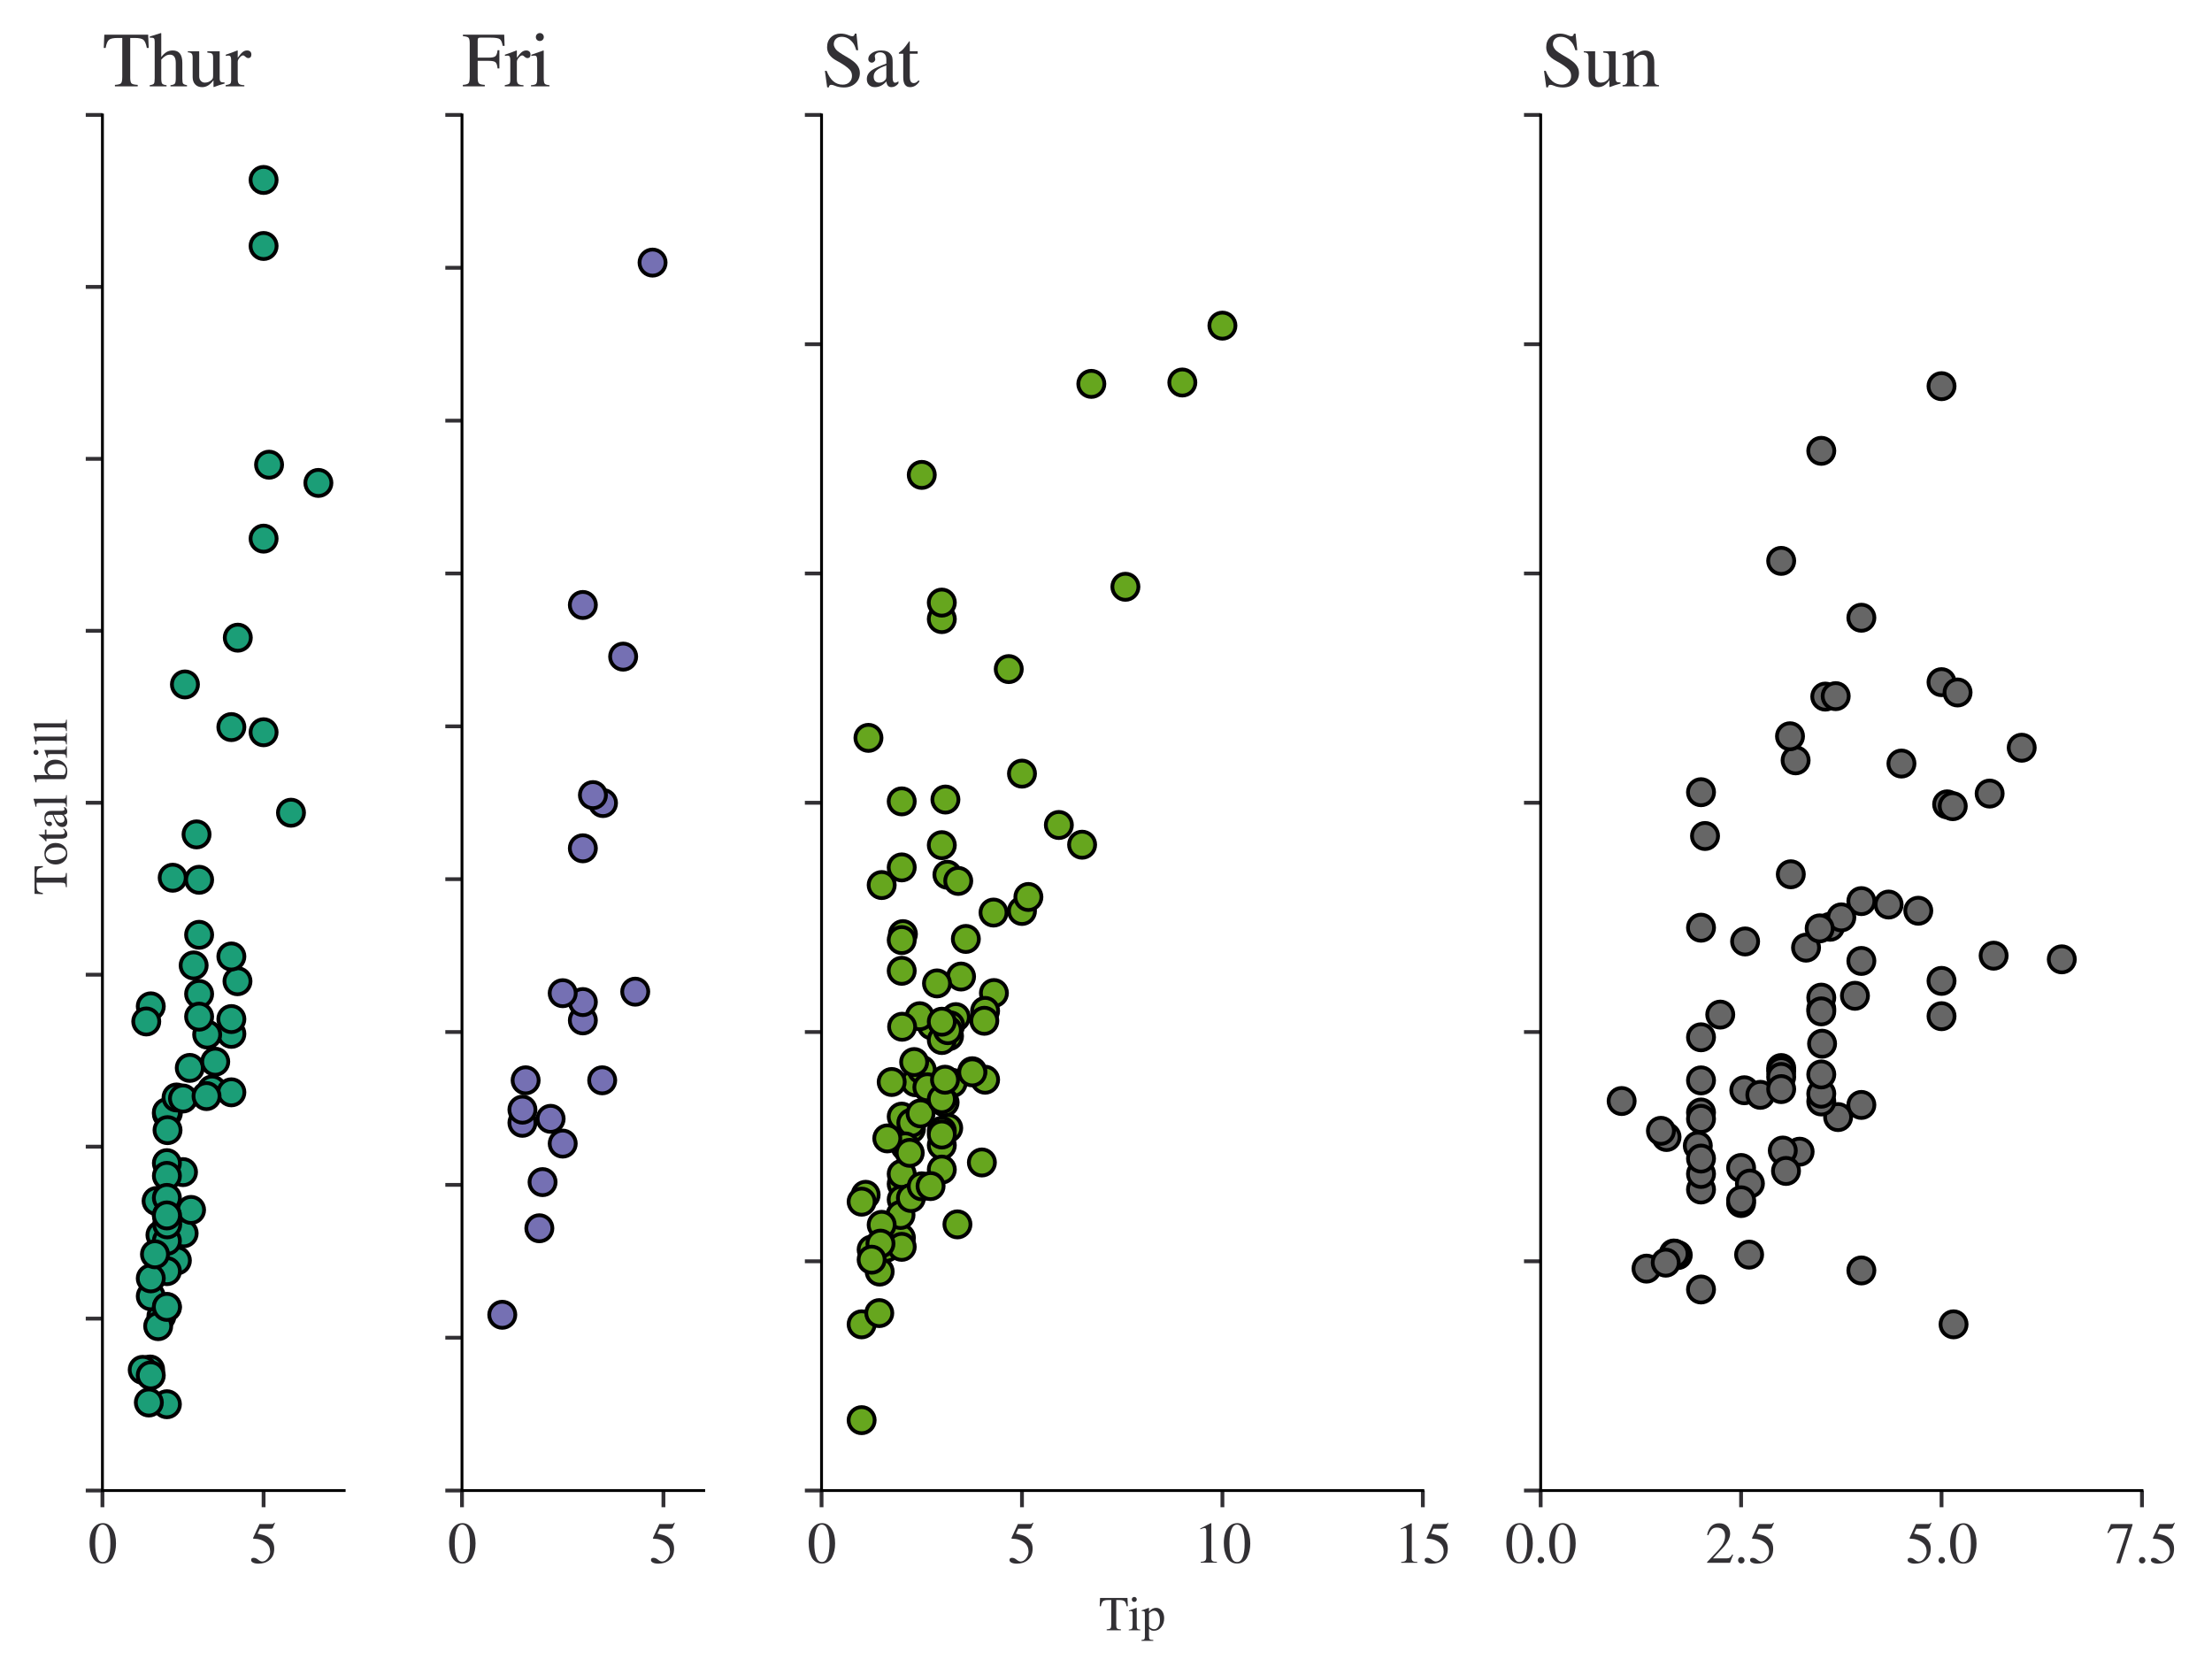 <?xml version="1.0" encoding="utf-8" standalone="no"?>
<!DOCTYPE svg PUBLIC "-//W3C//DTD SVG 1.1//EN"
  "http://www.w3.org/Graphics/SVG/1.1/DTD/svg11.dtd">
<svg xmlns:xlink="http://www.w3.org/1999/xlink" width="464.299pt" height="351.55pt" viewBox="0 0 464.299 351.55" xmlns="http://www.w3.org/2000/svg" version="1.1">
 <defs>
  <style type="text/css">*{stroke-linejoin: round; stroke-linecap: butt}</style>
 </defs>
 <g id="figure_1">
  <g id="patch_1">
   <path d="M 0 351.55 
L 464.299 351.55 
L 464.299 0 
L 0 0 
z
" style="fill: #ffffff"/>
  </g>
  <g id="axes_1">
   <g id="patch_2">
    <path d="M 21.5 312.853 
L 72.24 312.853 
L 72.24 24.128 
L 21.5 24.128 
z
" style="fill: #ffffff"/>
   </g>
   <g id="PathCollection_1">
    <defs>
     <path id="m3e41981c1b" d="M 0 2.739 
C 0.726 2.739 1.423 2.45 1.936 1.936 
C 2.45 1.423 2.739 0.726 2.739 0 
C 2.739 -0.726 2.45 -1.423 1.936 -1.936 
C 1.423 -2.45 0.726 -2.739 0 -2.739 
C -0.726 -2.739 -1.423 -2.45 -1.936 -1.936 
C -2.45 -1.423 -2.739 -0.726 -2.739 0 
C -2.739 0.726 -2.45 1.423 -1.936 1.936 
C -1.423 2.45 -0.726 2.739 0 2.739 
z
" style="stroke: #000000; stroke-width: 0.8"/>
    </defs>
    <g clip-path="url(#p530a2aea96)">
     <use xlink:href="#m3e41981c1b" x="48.562" y="152.61" style="fill: #1b9e77; stroke: #000000; stroke-width: 0.8"/>
     <use xlink:href="#m3e41981c1b" x="41.796" y="184.659" style="fill: #1b9e77; stroke: #000000; stroke-width: 0.8"/>
     <use xlink:href="#m3e41981c1b" x="39.834" y="224.142" style="fill: #1b9e77; stroke: #000000; stroke-width: 0.8"/>
     <use xlink:href="#m3e41981c1b" x="41.796" y="208.623" style="fill: #1b9e77; stroke: #000000; stroke-width: 0.8"/>
     <use xlink:href="#m3e41981c1b" x="44.502" y="228.689" style="fill: #1b9e77; stroke: #000000; stroke-width: 0.8"/>
     <use xlink:href="#m3e41981c1b" x="33.881" y="276.257" style="fill: #1b9e77; stroke: #000000; stroke-width: 0.8"/>
     <use xlink:href="#m3e41981c1b" x="55.327" y="113.055" style="fill: #1b9e77; stroke: #000000; stroke-width: 0.8"/>
     <use xlink:href="#m3e41981c1b" x="35.234" y="233.597" style="fill: #1b9e77; stroke: #000000; stroke-width: 0.8"/>
     <use xlink:href="#m3e41981c1b" x="56.477" y="97.536" style="fill: #1b9e77; stroke: #000000; stroke-width: 0.8"/>
     <use xlink:href="#m3e41981c1b" x="35.031" y="254.891" style="fill: #1b9e77; stroke: #000000; stroke-width: 0.8"/>
     <use xlink:href="#m3e41981c1b" x="48.562" y="216.996" style="fill: #1b9e77; stroke: #000000; stroke-width: 0.8"/>
     <use xlink:href="#m3e41981c1b" x="61.078" y="170.583" style="fill: #1b9e77; stroke: #000000; stroke-width: 0.8"/>
     <use xlink:href="#m3e41981c1b" x="41.796" y="196.208" style="fill: #1b9e77; stroke: #000000; stroke-width: 0.8"/>
     <use xlink:href="#m3e41981c1b" x="31.648" y="272.07" style="fill: #1b9e77; stroke: #000000; stroke-width: 0.8"/>
     <use xlink:href="#m3e41981c1b" x="33.678" y="259.222" style="fill: #1b9e77; stroke: #000000; stroke-width: 0.8"/>
     <use xlink:href="#m3e41981c1b" x="41.255" y="175.131" style="fill: #1b9e77; stroke: #000000; stroke-width: 0.8"/>
     <use xlink:href="#m3e41981c1b" x="37.128" y="264.563" style="fill: #1b9e77; stroke: #000000; stroke-width: 0.8"/>
     <use xlink:href="#m3e41981c1b" x="32.866" y="252.076" style="fill: #1b9e77; stroke: #000000; stroke-width: 0.8"/>
     <use xlink:href="#m3e41981c1b" x="38.413" y="246.013" style="fill: #1b9e77; stroke: #000000; stroke-width: 0.8"/>
     <use xlink:href="#m3e41981c1b" x="35.031" y="233.814" style="fill: #1b9e77; stroke: #000000; stroke-width: 0.8"/>
     <use xlink:href="#m3e41981c1b" x="38.549" y="258.861" style="fill: #1b9e77; stroke: #000000; stroke-width: 0.8"/>
     <use xlink:href="#m3e41981c1b" x="49.915" y="133.843" style="fill: #1b9e77; stroke: #000000; stroke-width: 0.8"/>
     <use xlink:href="#m3e41981c1b" x="31.513" y="287.445" style="fill: #1b9e77; stroke: #000000; stroke-width: 0.8"/>
     <use xlink:href="#m3e41981c1b" x="35.031" y="244.136" style="fill: #1b9e77; stroke: #000000; stroke-width: 0.8"/>
     <use xlink:href="#m3e41981c1b" x="35.031" y="266.801" style="fill: #1b9e77; stroke: #000000; stroke-width: 0.8"/>
     <use xlink:href="#m3e41981c1b" x="36.249" y="184.226" style="fill: #1b9e77; stroke: #000000; stroke-width: 0.8"/>
     <use xlink:href="#m3e41981c1b" x="31.648" y="211.221" style="fill: #1b9e77; stroke: #000000; stroke-width: 0.8"/>
     <use xlink:href="#m3e41981c1b" x="40.646" y="202.632" style="fill: #1b9e77; stroke: #000000; stroke-width: 0.8"/>
     <use xlink:href="#m3e41981c1b" x="31.648" y="268.317" style="fill: #1b9e77; stroke: #000000; stroke-width: 0.8"/>
     <use xlink:href="#m3e41981c1b" x="35.031" y="260.449" style="fill: #1b9e77; stroke: #000000; stroke-width: 0.8"/>
     <use xlink:href="#m3e41981c1b" x="43.488" y="217.14" style="fill: #1b9e77; stroke: #000000; stroke-width: 0.8"/>
     <use xlink:href="#m3e41981c1b" x="29.957" y="287.517" style="fill: #1b9e77; stroke: #000000; stroke-width: 0.8"/>
     <use xlink:href="#m3e41981c1b" x="35.031" y="274.38" style="fill: #1b9e77; stroke: #000000; stroke-width: 0.8"/>
     <use xlink:href="#m3e41981c1b" x="35.031" y="246.807" style="fill: #1b9e77; stroke: #000000; stroke-width: 0.8"/>
     <use xlink:href="#m3e41981c1b" x="35.031" y="233.453" style="fill: #1b9e77; stroke: #000000; stroke-width: 0.8"/>
     <use xlink:href="#m3e41981c1b" x="40.105" y="253.953" style="fill: #1b9e77; stroke: #000000; stroke-width: 0.8"/>
     <use xlink:href="#m3e41981c1b" x="45.179" y="222.842" style="fill: #1b9e77; stroke: #000000; stroke-width: 0.8"/>
     <use xlink:href="#m3e41981c1b" x="66.828" y="101.361" style="fill: #1b9e77; stroke: #000000; stroke-width: 0.8"/>
     <use xlink:href="#m3e41981c1b" x="55.327" y="51.629" style="fill: #1b9e77; stroke: #000000; stroke-width: 0.8"/>
     <use xlink:href="#m3e41981c1b" x="55.327" y="153.693" style="fill: #1b9e77; stroke: #000000; stroke-width: 0.8"/>
     <use xlink:href="#m3e41981c1b" x="37.06" y="230.349" style="fill: #1b9e77; stroke: #000000; stroke-width: 0.8"/>
     <use xlink:href="#m3e41981c1b" x="31.648" y="288.672" style="fill: #1b9e77; stroke: #000000; stroke-width: 0.8"/>
     <use xlink:href="#m3e41981c1b" x="30.701" y="214.397" style="fill: #1b9e77; stroke: #000000; stroke-width: 0.8"/>
     <use xlink:href="#m3e41981c1b" x="32.528" y="263.264" style="fill: #1b9e77; stroke: #000000; stroke-width: 0.8"/>
     <use xlink:href="#m3e41981c1b" x="33.204" y="278.35" style="fill: #1b9e77; stroke: #000000; stroke-width: 0.8"/>
     <use xlink:href="#m3e41981c1b" x="35.031" y="294.735" style="fill: #1b9e77; stroke: #000000; stroke-width: 0.8"/>
     <use xlink:href="#m3e41981c1b" x="49.847" y="205.952" style="fill: #1b9e77; stroke: #000000; stroke-width: 0.8"/>
     <use xlink:href="#m3e41981c1b" x="38.819" y="143.66" style="fill: #1b9e77; stroke: #000000; stroke-width: 0.8"/>
     <use xlink:href="#m3e41981c1b" x="35.166" y="237.207" style="fill: #1b9e77; stroke: #000000; stroke-width: 0.8"/>
     <use xlink:href="#m3e41981c1b" x="48.562" y="229.267" style="fill: #1b9e77; stroke: #000000; stroke-width: 0.8"/>
     <use xlink:href="#m3e41981c1b" x="31.242" y="294.374" style="fill: #1b9e77; stroke: #000000; stroke-width: 0.8"/>
     <use xlink:href="#m3e41981c1b" x="35.031" y="274.308" style="fill: #1b9e77; stroke: #000000; stroke-width: 0.8"/>
     <use xlink:href="#m3e41981c1b" x="55.327" y="37.77" style="fill: #1b9e77; stroke: #000000; stroke-width: 0.8"/>
     <use xlink:href="#m3e41981c1b" x="35.031" y="255.107" style="fill: #1b9e77; stroke: #000000; stroke-width: 0.8"/>
     <use xlink:href="#m3e41981c1b" x="35.031" y="251.426" style="fill: #1b9e77; stroke: #000000; stroke-width: 0.8"/>
     <use xlink:href="#m3e41981c1b" x="48.562" y="213.892" style="fill: #1b9e77; stroke: #000000; stroke-width: 0.8"/>
     <use xlink:href="#m3e41981c1b" x="35.098" y="256.984" style="fill: #1b9e77; stroke: #000000; stroke-width: 0.8"/>
     <use xlink:href="#m3e41981c1b" x="35.031" y="255.107" style="fill: #1b9e77; stroke: #000000; stroke-width: 0.8"/>
     <use xlink:href="#m3e41981c1b" x="38.413" y="230.566" style="fill: #1b9e77; stroke: #000000; stroke-width: 0.8"/>
     <use xlink:href="#m3e41981c1b" x="48.562" y="200.755" style="fill: #1b9e77; stroke: #000000; stroke-width: 0.8"/>
     <use xlink:href="#m3e41981c1b" x="43.352" y="230.061" style="fill: #1b9e77; stroke: #000000; stroke-width: 0.8"/>
     <use xlink:href="#m3e41981c1b" x="41.796" y="213.387" style="fill: #1b9e77; stroke: #000000; stroke-width: 0.8"/>
    </g>
   </g>
   <g id="matplotlib.axis_1">
    <g id="xtick_1">
     <g id="line2d_1">
      <defs>
       <path id="m56e3fb82ff" d="M 0 0 
L 0 3.5 
" style="stroke: #323034; stroke-width: 0.8"/>
      </defs>
      <g>
       <use xlink:href="#m56e3fb82ff" x="21.5" y="312.853" style="fill: #323034; stroke: #323034; stroke-width: 0.8"/>
      </g>
     </g>
     <g id="text_1">
      <!-- $\mathdefault{0}$ -->
      <g style="fill: #323034" transform="translate(18.5 328.048)scale(0.12 -0.12)">
       <defs>
        <path id="STIXGeneral-Regular-30" d="M 3046 2112 
Q 3046 1683 2963 1302 
Q 2880 922 2717 602 
Q 2554 282 2266 96 
Q 1978 -90 1600 -90 
Q 1210 -90 915 108 
Q 621 307 461 640 
Q 301 973 227 1350 
Q 154 1728 154 2150 
Q 154 2746 301 3222 
Q 448 3699 790 4012 
Q 1133 4326 1626 4326 
Q 2253 4326 2649 3712 
Q 3046 3098 3046 2112 
z
M 2432 2080 
Q 2432 3091 2217 3625 
Q 2003 4160 1587 4160 
Q 1190 4160 979 3622 
Q 768 3085 768 2106 
Q 768 1120 979 598 
Q 1190 77 1600 77 
Q 2003 77 2217 598 
Q 2432 1120 2432 2080 
z
" transform="scale(0.016)"/>
       </defs>
       <use xlink:href="#STIXGeneral-Regular-30" transform="translate(0 0.406)"/>
      </g>
     </g>
    </g>
    <g id="xtick_2">
     <g id="line2d_2">
      <g>
       <use xlink:href="#m56e3fb82ff" x="55.327" y="312.853" style="fill: #323034; stroke: #323034; stroke-width: 0.8"/>
      </g>
     </g>
     <g id="text_2">
      <!-- $\mathdefault{5}$ -->
      <g style="fill: #323034" transform="translate(52.327 328.048)scale(0.12 -0.12)">
       <defs>
        <path id="STIXGeneral-Regular-35" d="M 2803 4358 
L 2573 3814 
Q 2534 3731 2400 3731 
L 1158 3731 
L 902 3187 
Q 1606 3053 1920 2896 
Q 2234 2739 2502 2368 
Q 2726 2061 2726 1555 
Q 2726 1094 2576 780 
Q 2426 467 2099 224 
Q 1664 -90 1011 -90 
Q 646 -90 422 19 
Q 198 128 198 307 
Q 198 550 486 550 
Q 717 550 960 352 
Q 1210 147 1414 147 
Q 1747 147 2012 480 
Q 2278 813 2278 1229 
Q 2278 1843 1850 2189 
Q 1293 2637 486 2637 
Q 410 2637 410 2688 
L 416 2720 
L 1114 4237 
L 2438 4237 
Q 2547 4237 2608 4269 
Q 2669 4301 2746 4403 
L 2803 4358 
z
" transform="scale(0.016)"/>
       </defs>
       <use xlink:href="#STIXGeneral-Regular-35" transform="translate(0 0.203)"/>
      </g>
     </g>
    </g>
   </g>
   <g id="matplotlib.axis_2">
    <g id="ytick_1">
     <g id="line2d_3">
      <defs>
       <path id="mc9146cc40f" d="M 0 0 
L -3.5 0 
" style="stroke: #323034; stroke-width: 0.8"/>
      </defs>
      <g>
       <use xlink:href="#mc9146cc40f" x="21.5" y="312.853" style="fill: #323034; stroke: #323034; stroke-width: 0.8"/>
      </g>
     </g>
    </g>
    <g id="ytick_2">
     <g id="line2d_4">
      <g>
       <use xlink:href="#mc9146cc40f" x="21.5" y="276.762" style="fill: #323034; stroke: #323034; stroke-width: 0.8"/>
      </g>
     </g>
    </g>
    <g id="ytick_3">
     <g id="line2d_5">
      <g>
       <use xlink:href="#mc9146cc40f" x="21.5" y="240.671" style="fill: #323034; stroke: #323034; stroke-width: 0.8"/>
      </g>
     </g>
    </g>
    <g id="ytick_4">
     <g id="line2d_6">
      <g>
       <use xlink:href="#mc9146cc40f" x="21.5" y="204.581" style="fill: #323034; stroke: #323034; stroke-width: 0.8"/>
      </g>
     </g>
    </g>
    <g id="ytick_5">
     <g id="line2d_7">
      <g>
       <use xlink:href="#mc9146cc40f" x="21.5" y="168.49" style="fill: #323034; stroke: #323034; stroke-width: 0.8"/>
      </g>
     </g>
    </g>
    <g id="ytick_6">
     <g id="line2d_8">
      <g>
       <use xlink:href="#mc9146cc40f" x="21.5" y="132.399" style="fill: #323034; stroke: #323034; stroke-width: 0.8"/>
      </g>
     </g>
    </g>
    <g id="ytick_7">
     <g id="line2d_9">
      <g>
       <use xlink:href="#mc9146cc40f" x="21.5" y="96.309" style="fill: #323034; stroke: #323034; stroke-width: 0.8"/>
      </g>
     </g>
    </g>
    <g id="ytick_8">
     <g id="line2d_10">
      <g>
       <use xlink:href="#mc9146cc40f" x="21.5" y="60.218" style="fill: #323034; stroke: #323034; stroke-width: 0.8"/>
      </g>
     </g>
    </g>
    <g id="ytick_9">
     <g id="line2d_11">
      <g>
       <use xlink:href="#mc9146cc40f" x="21.5" y="24.128" style="fill: #323034; stroke: #323034; stroke-width: 0.8"/>
      </g>
     </g>
    </g>
   </g>
   <g id="patch_3">
    <path d="M 21.5 312.853 
L 21.5 24.128 
" style="fill: none; stroke: #000000; stroke-width: 0.6; stroke-linejoin: miter; stroke-linecap: square"/>
   </g>
   <g id="patch_4">
    <path d="M 21.5 312.853 
L 72.24 312.853 
" style="fill: none; stroke: #000000; stroke-width: 0.6; stroke-linejoin: miter; stroke-linecap: square"/>
   </g>
   <g id="text_3">
    <!-- Thur -->
    <g style="fill: #323034" transform="translate(21.5 18.128)scale(0.16 -0.16)">
     <defs>
      <path id="STIXGeneral-Regular-54" d="M 3795 3149 
L 3642 3149 
Q 3539 3674 3353 3821 
Q 3168 3968 2656 3968 
L 2278 3968 
L 2278 710 
Q 2278 346 2387 243 
Q 2496 141 2893 122 
L 2893 0 
L 1024 0 
L 1024 122 
Q 1427 147 1526 256 
Q 1626 365 1626 787 
L 1626 3968 
L 1242 3968 
Q 723 3968 540 3817 
Q 358 3667 262 3149 
L 109 3149 
L 154 4237 
L 3750 4237 
L 3795 3149 
z
" transform="scale(0.016)"/>
      <path id="STIXGeneral-Regular-68" d="M 3117 0 
L 1760 0 
L 1760 96 
Q 2042 128 2118 224 
Q 2195 320 2195 653 
L 2195 1920 
Q 2195 2598 1722 2598 
Q 1530 2598 1370 2508 
Q 1210 2419 1005 2195 
L 1005 653 
Q 1005 320 1081 224 
Q 1158 128 1440 96 
L 1440 0 
L 58 0 
L 58 96 
Q 333 134 400 224 
Q 467 314 467 653 
L 467 3667 
Q 467 3872 406 3933 
Q 346 3994 141 3994 
Q 83 3994 64 3987 
L 64 4090 
L 237 4141 
Q 730 4288 973 4371 
L 1005 4352 
L 1005 2406 
Q 1229 2694 1446 2819 
Q 1664 2944 1946 2944 
Q 2733 2944 2733 1926 
L 2733 653 
Q 2733 320 2793 233 
Q 2854 147 3117 96 
L 3117 0 
z
" transform="scale(0.016)"/>
      <path id="STIXGeneral-Regular-75" d="M 3072 320 
L 3072 230 
Q 2573 96 2195 -58 
L 2163 -38 
L 2163 486 
L 2150 486 
Q 1747 -64 1235 -64 
Q 870 -64 662 160 
Q 454 384 454 755 
L 454 2362 
Q 454 2598 371 2688 
Q 288 2778 58 2790 
L 58 2880 
L 992 2880 
L 992 813 
Q 992 595 1123 451 
Q 1254 307 1446 307 
Q 1760 307 1984 506 
Q 2067 582 2099 649 
Q 2131 717 2131 877 
L 2131 2355 
Q 2131 2605 2041 2678 
Q 1952 2752 1658 2771 
L 1658 2880 
L 2669 2880 
L 2669 685 
Q 2669 461 2742 390 
Q 2816 320 3034 320 
L 3072 320 
z
" transform="scale(0.016)"/>
      <path id="STIXGeneral-Regular-72" d="M 1024 2931 
L 1024 2342 
Q 1267 2688 1430 2816 
Q 1594 2944 1792 2944 
Q 1958 2944 2051 2854 
Q 2144 2765 2144 2605 
Q 2144 2470 2077 2393 
Q 2010 2317 1894 2317 
Q 1773 2317 1638 2445 
Q 1536 2541 1472 2541 
Q 1338 2541 1181 2355 
Q 1024 2170 1024 2016 
L 1024 576 
Q 1024 301 1133 205 
Q 1242 109 1568 96 
L 1568 0 
L 32 0 
L 32 96 
Q 339 154 412 224 
Q 486 294 486 538 
L 486 2138 
Q 486 2349 438 2435 
Q 390 2522 269 2522 
Q 166 2522 45 2496 
L 45 2598 
Q 448 2726 992 2944 
L 1024 2931 
z
" transform="scale(0.016)"/>
     </defs>
     <use xlink:href="#STIXGeneral-Regular-54"/>
     <use xlink:href="#STIXGeneral-Regular-68" x="61.1"/>
     <use xlink:href="#STIXGeneral-Regular-75" x="111.1"/>
     <use xlink:href="#STIXGeneral-Regular-72" x="161.1"/>
    </g>
   </g>
  </g>
  <g id="axes_2">
   <g id="patch_5">
    <path d="M 96.972 312.853 
L 147.712 312.853 
L 147.712 24.128 
L 96.972 24.128 
z
" style="fill: #ffffff"/>
   </g>
   <g id="PathCollection_2">
    <defs>
     <path id="m13281a669c" d="M 0 2.739 
C 0.726 2.739 1.423 2.45 1.936 1.936 
C 2.45 1.423 2.739 0.726 2.739 0 
C 2.739 -0.726 2.45 -1.423 1.936 -1.936 
C 1.423 -2.45 0.726 -2.739 0 -2.739 
C -0.726 -2.739 -1.423 -2.45 -1.936 -1.936 
C -2.45 -1.423 -2.739 -0.726 -2.739 0 
C -2.739 0.726 -2.45 1.423 -1.936 1.936 
C -1.423 2.45 -0.726 2.739 0 2.739 
z
" style="stroke: #000000; stroke-width: 0.8"/>
    </defs>
    <g clip-path="url(#pfcc5737005)">
     <use xlink:href="#m13281a669c" x="122.342" y="126.978" style="fill: #7570b3; stroke: #000000; stroke-width: 0.8"/>
     <use xlink:href="#m13281a669c" x="126.57" y="168.554" style="fill: #7570b3; stroke: #000000; stroke-width: 0.8"/>
     <use xlink:href="#m13281a669c" x="105.428" y="275.96" style="fill: #7570b3; stroke: #000000; stroke-width: 0.8"/>
     <use xlink:href="#m13281a669c" x="133.336" y="208.142" style="fill: #7570b3; stroke: #000000; stroke-width: 0.8"/>
     <use xlink:href="#m13281a669c" x="124.456" y="166.886" style="fill: #7570b3; stroke: #000000; stroke-width: 0.8"/>
     <use xlink:href="#m13281a669c" x="136.972" y="55.117" style="fill: #7570b3; stroke: #000000; stroke-width: 0.8"/>
     <use xlink:href="#m13281a669c" x="130.799" y="137.821" style="fill: #7570b3; stroke: #000000; stroke-width: 0.8"/>
     <use xlink:href="#m13281a669c" x="109.657" y="235.667" style="fill: #7570b3; stroke: #000000; stroke-width: 0.8"/>
     <use xlink:href="#m13281a669c" x="122.342" y="178.05" style="fill: #7570b3; stroke: #000000; stroke-width: 0.8"/>
     <use xlink:href="#m13281a669c" x="109.657" y="232.908" style="fill: #7570b3; stroke: #000000; stroke-width: 0.8"/>
     <use xlink:href="#m13281a669c" x="118.114" y="240.03" style="fill: #7570b3; stroke: #000000; stroke-width: 0.8"/>
     <use xlink:href="#m13281a669c" x="122.342" y="214.173" style="fill: #7570b3; stroke: #000000; stroke-width: 0.8"/>
     <use xlink:href="#m13281a669c" x="115.576" y="234.833" style="fill: #7570b3; stroke: #000000; stroke-width: 0.8"/>
     <use xlink:href="#m13281a669c" x="126.401" y="226.748" style="fill: #7570b3; stroke: #000000; stroke-width: 0.8"/>
     <use xlink:href="#m13281a669c" x="113.209" y="257.802" style="fill: #7570b3; stroke: #000000; stroke-width: 0.8"/>
     <use xlink:href="#m13281a669c" x="122.342" y="210.323" style="fill: #7570b3; stroke: #000000; stroke-width: 0.8"/>
     <use xlink:href="#m13281a669c" x="110.333" y="226.748" style="fill: #7570b3; stroke: #000000; stroke-width: 0.8"/>
     <use xlink:href="#m13281a669c" x="118.114" y="208.462" style="fill: #7570b3; stroke: #000000; stroke-width: 0.8"/>
     <use xlink:href="#m13281a669c" x="113.885" y="248.114" style="fill: #7570b3; stroke: #000000; stroke-width: 0.8"/>
    </g>
   </g>
   <g id="matplotlib.axis_3">
    <g id="xtick_3">
     <g id="line2d_12">
      <g>
       <use xlink:href="#m56e3fb82ff" x="96.972" y="312.853" style="fill: #323034; stroke: #323034; stroke-width: 0.8"/>
      </g>
     </g>
     <g id="text_4">
      <!-- $\mathdefault{0}$ -->
      <g style="fill: #323034" transform="translate(93.972 328.048)scale(0.12 -0.12)">
       <use xlink:href="#STIXGeneral-Regular-30" transform="translate(0 0.406)"/>
      </g>
     </g>
    </g>
    <g id="xtick_4">
     <g id="line2d_13">
      <g>
       <use xlink:href="#m56e3fb82ff" x="139.255" y="312.853" style="fill: #323034; stroke: #323034; stroke-width: 0.8"/>
      </g>
     </g>
     <g id="text_5">
      <!-- $\mathdefault{5}$ -->
      <g style="fill: #323034" transform="translate(136.255 328.048)scale(0.12 -0.12)">
       <use xlink:href="#STIXGeneral-Regular-35" transform="translate(0 0.203)"/>
      </g>
     </g>
    </g>
   </g>
   <g id="matplotlib.axis_4">
    <g id="ytick_10">
     <g id="line2d_14">
      <g>
       <use xlink:href="#mc9146cc40f" x="96.972" y="312.853" style="fill: #323034; stroke: #323034; stroke-width: 0.8"/>
      </g>
     </g>
    </g>
    <g id="ytick_11">
     <g id="line2d_15">
      <g>
       <use xlink:href="#mc9146cc40f" x="96.972" y="280.772" style="fill: #323034; stroke: #323034; stroke-width: 0.8"/>
      </g>
     </g>
    </g>
    <g id="ytick_12">
     <g id="line2d_16">
      <g>
       <use xlink:href="#mc9146cc40f" x="96.972" y="248.691" style="fill: #323034; stroke: #323034; stroke-width: 0.8"/>
      </g>
     </g>
    </g>
    <g id="ytick_13">
     <g id="line2d_17">
      <g>
       <use xlink:href="#mc9146cc40f" x="96.972" y="216.611" style="fill: #323034; stroke: #323034; stroke-width: 0.8"/>
      </g>
     </g>
    </g>
    <g id="ytick_14">
     <g id="line2d_18">
      <g>
       <use xlink:href="#mc9146cc40f" x="96.972" y="184.53" style="fill: #323034; stroke: #323034; stroke-width: 0.8"/>
      </g>
     </g>
    </g>
    <g id="ytick_15">
     <g id="line2d_19">
      <g>
       <use xlink:href="#mc9146cc40f" x="96.972" y="152.45" style="fill: #323034; stroke: #323034; stroke-width: 0.8"/>
      </g>
     </g>
    </g>
    <g id="ytick_16">
     <g id="line2d_20">
      <g>
       <use xlink:href="#mc9146cc40f" x="96.972" y="120.369" style="fill: #323034; stroke: #323034; stroke-width: 0.8"/>
      </g>
     </g>
    </g>
    <g id="ytick_17">
     <g id="line2d_21">
      <g>
       <use xlink:href="#mc9146cc40f" x="96.972" y="88.289" style="fill: #323034; stroke: #323034; stroke-width: 0.8"/>
      </g>
     </g>
    </g>
    <g id="ytick_18">
     <g id="line2d_22">
      <g>
       <use xlink:href="#mc9146cc40f" x="96.972" y="56.208" style="fill: #323034; stroke: #323034; stroke-width: 0.8"/>
      </g>
     </g>
    </g>
    <g id="ytick_19">
     <g id="line2d_23">
      <g>
       <use xlink:href="#mc9146cc40f" x="96.972" y="24.128" style="fill: #323034; stroke: #323034; stroke-width: 0.8"/>
      </g>
     </g>
    </g>
   </g>
   <g id="patch_6">
    <path d="M 96.972 312.853 
L 96.972 24.128 
" style="fill: none; stroke: #000000; stroke-width: 0.6; stroke-linejoin: miter; stroke-linecap: square"/>
   </g>
   <g id="patch_7">
    <path d="M 96.972 312.853 
L 147.712 312.853 
" style="fill: none; stroke: #000000; stroke-width: 0.6; stroke-linejoin: miter; stroke-linecap: square"/>
   </g>
   <g id="text_6">
    <!-- Fri -->
    <g style="fill: #323034" transform="translate(96.972 18.128)scale(0.16 -0.16)">
     <defs>
      <path id="STIXGeneral-Regular-46" d="M 3494 3322 
L 3334 3322 
Q 3264 3757 3094 3875 
Q 2925 3994 2349 3994 
L 1504 3994 
Q 1370 3994 1328 3946 
Q 1286 3898 1286 3744 
L 1286 2355 
L 2195 2355 
Q 2598 2355 2736 2470 
Q 2874 2586 2918 2963 
L 3066 2963 
L 3066 1472 
L 2918 1472 
Q 2880 1862 2745 1977 
Q 2611 2093 2195 2093 
L 1286 2093 
L 1286 717 
Q 1286 352 1392 246 
Q 1498 141 1869 122 
L 1869 0 
L 70 0 
L 70 122 
Q 435 147 534 259 
Q 634 371 634 787 
L 634 3526 
Q 634 3878 538 3984 
Q 442 4090 77 4115 
L 77 4237 
L 3462 4237 
L 3494 3322 
z
" transform="scale(0.016)"/>
      <path id="STIXGeneral-Regular-69" d="M 1152 4045 
Q 1152 3904 1056 3811 
Q 960 3718 819 3718 
Q 685 3718 592 3811 
Q 499 3904 499 4045 
Q 499 4179 595 4275 
Q 691 4371 826 4371 
Q 966 4371 1059 4275 
Q 1152 4179 1152 4045 
z
M 1619 0 
L 102 0 
L 102 96 
Q 435 115 521 211 
Q 608 307 608 666 
L 608 2118 
Q 608 2342 563 2432 
Q 518 2522 397 2522 
Q 243 2522 128 2490 
L 128 2592 
L 1120 2944 
L 1146 2918 
L 1146 672 
Q 1146 314 1226 218 
Q 1306 122 1619 96 
L 1619 0 
z
" transform="scale(0.016)"/>
     </defs>
     <use xlink:href="#STIXGeneral-Regular-46"/>
     <use xlink:href="#STIXGeneral-Regular-72" x="55.6"/>
     <use xlink:href="#STIXGeneral-Regular-69" x="88.9"/>
    </g>
   </g>
  </g>
  <g id="axes_3">
   <g id="patch_8">
    <path d="M 172.443 312.853 
L 298.655 312.853 
L 298.655 24.128 
L 172.443 24.128 
z
" style="fill: #ffffff"/>
   </g>
   <g id="PathCollection_3">
    <defs>
     <path id="m549c32a1c7" d="M 0 2.739 
C 0.726 2.739 1.423 2.45 1.936 1.936 
C 2.45 1.423 2.739 0.726 2.739 0 
C 2.739 -0.726 2.45 -1.423 1.936 -1.936 
C 1.423 -2.45 0.726 -2.739 0 -2.739 
C -0.726 -2.739 -1.423 -2.45 -1.936 -1.936 
C -2.45 -1.423 -2.739 -0.726 -2.739 0 
C -2.739 0.726 -2.45 1.423 -1.936 1.936 
C -1.423 2.45 -0.726 2.739 0 2.739 
z
" style="stroke: #000000; stroke-width: 0.8"/>
    </defs>
    <g clip-path="url(#p008ac85038)">
     <use xlink:href="#m549c32a1c7" x="200.631" y="213.483" style="fill: #66a61e; stroke: #000000; stroke-width: 0.8"/>
     <use xlink:href="#m549c32a1c7" x="206.773" y="226.62" style="fill: #66a61e; stroke: #000000; stroke-width: 0.8"/>
     <use xlink:href="#m549c32a1c7" x="195.582" y="215.215" style="fill: #66a61e; stroke: #000000; stroke-width: 0.8"/>
     <use xlink:href="#m549c32a1c7" x="191.207" y="236.966" style="fill: #66a61e; stroke: #000000; stroke-width: 0.8"/>
     <use xlink:href="#m549c32a1c7" x="236.223" y="123.16" style="fill: #66a61e; stroke: #000000; stroke-width: 0.8"/>
     <use xlink:href="#m549c32a1c7" x="199.2" y="217.477" style="fill: #66a61e; stroke: #000000; stroke-width: 0.8"/>
     <use xlink:href="#m549c32a1c7" x="192.132" y="227.149" style="fill: #66a61e; stroke: #000000; stroke-width: 0.8"/>
     <use xlink:href="#m549c32a1c7" x="189.272" y="248.515" style="fill: #66a61e; stroke: #000000; stroke-width: 0.8"/>
     <use xlink:href="#m549c32a1c7" x="189.272" y="251.787" style="fill: #66a61e; stroke: #000000; stroke-width: 0.8"/>
     <use xlink:href="#m549c32a1c7" x="208.624" y="208.43" style="fill: #66a61e; stroke: #000000; stroke-width: 0.8"/>
     <use xlink:href="#m549c32a1c7" x="197.686" y="218.295" style="fill: #66a61e; stroke: #000000; stroke-width: 0.8"/>
     <use xlink:href="#m549c32a1c7" x="184.644" y="266.897" style="fill: #66a61e; stroke: #000000; stroke-width: 0.8"/>
     <use xlink:href="#m549c32a1c7" x="193.479" y="224.551" style="fill: #66a61e; stroke: #000000; stroke-width: 0.8"/>
     <use xlink:href="#m549c32a1c7" x="197.686" y="240.383" style="fill: #66a61e; stroke: #000000; stroke-width: 0.8"/>
     <use xlink:href="#m549c32a1c7" x="193.058" y="213.29" style="fill: #66a61e; stroke: #000000; stroke-width: 0.8"/>
     <use xlink:href="#m549c32a1c7" x="199.958" y="227.294" style="fill: #66a61e; stroke: #000000; stroke-width: 0.8"/>
     <use xlink:href="#m549c32a1c7" x="202.734" y="197.074" style="fill: #66a61e; stroke: #000000; stroke-width: 0.8"/>
     <use xlink:href="#m549c32a1c7" x="189.272" y="234.367" style="fill: #66a61e; stroke: #000000; stroke-width: 0.8"/>
     <use xlink:href="#m549c32a1c7" x="198.275" y="231.384" style="fill: #66a61e; stroke: #000000; stroke-width: 0.8"/>
     <use xlink:href="#m549c32a1c7" x="191.88" y="222.915" style="fill: #66a61e; stroke: #000000; stroke-width: 0.8"/>
     <use xlink:href="#m549c32a1c7" x="214.514" y="162.379" style="fill: #66a61e; stroke: #000000; stroke-width: 0.8"/>
     <use xlink:href="#m549c32a1c7" x="191.291" y="235.667" style="fill: #66a61e; stroke: #000000; stroke-width: 0.8"/>
     <use xlink:href="#m549c32a1c7" x="197.686" y="129.945" style="fill: #66a61e; stroke: #000000; stroke-width: 0.8"/>
     <use xlink:href="#m549c32a1c7" x="185.065" y="185.765" style="fill: #66a61e; stroke: #000000; stroke-width: 0.8"/>
     <use xlink:href="#m549c32a1c7" x="187.252" y="258.765" style="fill: #66a61e; stroke: #000000; stroke-width: 0.8"/>
     <use xlink:href="#m549c32a1c7" x="229.07" y="80.573" style="fill: #66a61e; stroke: #000000; stroke-width: 0.8"/>
     <use xlink:href="#m549c32a1c7" x="199.453" y="215.215" style="fill: #66a61e; stroke: #000000; stroke-width: 0.8"/>
     <use xlink:href="#m549c32a1c7" x="189.272" y="246.398" style="fill: #66a61e; stroke: #000000; stroke-width: 0.8"/>
     <use xlink:href="#m549c32a1c7" x="189.103" y="259.823" style="fill: #66a61e; stroke: #000000; stroke-width: 0.8"/>
     <use xlink:href="#m549c32a1c7" x="204.08" y="224.839" style="fill: #66a61e; stroke: #000000; stroke-width: 0.8"/>
     <use xlink:href="#m549c32a1c7" x="194.657" y="228.208" style="fill: #66a61e; stroke: #000000; stroke-width: 0.8"/>
     <use xlink:href="#m549c32a1c7" x="198.948" y="216.226" style="fill: #66a61e; stroke: #000000; stroke-width: 0.8"/>
     <use xlink:href="#m549c32a1c7" x="193.226" y="233.694" style="fill: #66a61e; stroke: #000000; stroke-width: 0.8"/>
     <use xlink:href="#m549c32a1c7" x="180.857" y="298.079" style="fill: #66a61e; stroke: #000000; stroke-width: 0.8"/>
     <use xlink:href="#m549c32a1c7" x="189.356" y="215.504" style="fill: #66a61e; stroke: #000000; stroke-width: 0.8"/>
     <use xlink:href="#m549c32a1c7" x="190.029" y="240.623" style="fill: #66a61e; stroke: #000000; stroke-width: 0.8"/>
     <use xlink:href="#m549c32a1c7" x="189.019" y="255.011" style="fill: #66a61e; stroke: #000000; stroke-width: 0.8"/>
     <use xlink:href="#m549c32a1c7" x="197.686" y="230.71" style="fill: #66a61e; stroke: #000000; stroke-width: 0.8"/>
     <use xlink:href="#m549c32a1c7" x="198.864" y="183.6" style="fill: #66a61e; stroke: #000000; stroke-width: 0.8"/>
     <use xlink:href="#m549c32a1c7" x="214.514" y="191.203" style="fill: #66a61e; stroke: #000000; stroke-width: 0.8"/>
     <use xlink:href="#m549c32a1c7" x="190.954" y="241.971" style="fill: #66a61e; stroke: #000000; stroke-width: 0.8"/>
     <use xlink:href="#m549c32a1c7" x="182.961" y="262.278" style="fill: #66a61e; stroke: #000000; stroke-width: 0.8"/>
     <use xlink:href="#m549c32a1c7" x="198.359" y="226.62" style="fill: #66a61e; stroke: #000000; stroke-width: 0.8"/>
     <use xlink:href="#m549c32a1c7" x="193.479" y="99.677" style="fill: #66a61e; stroke: #000000; stroke-width: 0.8"/>
     <use xlink:href="#m549c32a1c7" x="201.725" y="204.966" style="fill: #66a61e; stroke: #000000; stroke-width: 0.8"/>
     <use xlink:href="#m549c32a1c7" x="206.773" y="212.184" style="fill: #66a61e; stroke: #000000; stroke-width: 0.8"/>
     <use xlink:href="#m549c32a1c7" x="186.243" y="238.939" style="fill: #66a61e; stroke: #000000; stroke-width: 0.8"/>
     <use xlink:href="#m549c32a1c7" x="206.605" y="214.253" style="fill: #66a61e; stroke: #000000; stroke-width: 0.8"/>
     <use xlink:href="#m549c32a1c7" x="208.54" y="191.54" style="fill: #66a61e; stroke: #000000; stroke-width: 0.8"/>
     <use xlink:href="#m549c32a1c7" x="204.08" y="225.08" style="fill: #66a61e; stroke: #000000; stroke-width: 0.8"/>
     <use xlink:href="#m549c32a1c7" x="206.1" y="243.992" style="fill: #66a61e; stroke: #000000; stroke-width: 0.8"/>
     <use xlink:href="#m549c32a1c7" x="197.686" y="245.483" style="fill: #66a61e; stroke: #000000; stroke-width: 0.8"/>
     <use xlink:href="#m549c32a1c7" x="180.857" y="277.965" style="fill: #66a61e; stroke: #000000; stroke-width: 0.8"/>
     <use xlink:href="#m549c32a1c7" x="185.99" y="261.893" style="fill: #66a61e; stroke: #000000; stroke-width: 0.8"/>
     <use xlink:href="#m549c32a1c7" x="189.272" y="261.7" style="fill: #66a61e; stroke: #000000; stroke-width: 0.8"/>
     <use xlink:href="#m549c32a1c7" x="256.585" y="68.351" style="fill: #66a61e; stroke: #000000; stroke-width: 0.8"/>
     <use xlink:href="#m549c32a1c7" x="199.032" y="236.773" style="fill: #66a61e; stroke: #000000; stroke-width: 0.8"/>
     <use xlink:href="#m549c32a1c7" x="201.136" y="184.899" style="fill: #66a61e; stroke: #000000; stroke-width: 0.8"/>
     <use xlink:href="#m549c32a1c7" x="197.686" y="126.481" style="fill: #66a61e; stroke: #000000; stroke-width: 0.8"/>
     <use xlink:href="#m549c32a1c7" x="189.524" y="196.063" style="fill: #66a61e; stroke: #000000; stroke-width: 0.8"/>
     <use xlink:href="#m549c32a1c7" x="191.207" y="251.45" style="fill: #66a61e; stroke: #000000; stroke-width: 0.8"/>
     <use xlink:href="#m549c32a1c7" x="189.272" y="168.201" style="fill: #66a61e; stroke: #000000; stroke-width: 0.8"/>
     <use xlink:href="#m549c32a1c7" x="215.86" y="188.268" style="fill: #66a61e; stroke: #000000; stroke-width: 0.8"/>
     <use xlink:href="#m549c32a1c7" x="248.171" y="80.285" style="fill: #66a61e; stroke: #000000; stroke-width: 0.8"/>
     <use xlink:href="#m549c32a1c7" x="193.479" y="248.996" style="fill: #66a61e; stroke: #000000; stroke-width: 0.8"/>
     <use xlink:href="#m549c32a1c7" x="227.135" y="177.296" style="fill: #66a61e; stroke: #000000; stroke-width: 0.8"/>
     <use xlink:href="#m549c32a1c7" x="181.699" y="250.777" style="fill: #66a61e; stroke: #000000; stroke-width: 0.8"/>
     <use xlink:href="#m549c32a1c7" x="197.686" y="177.392" style="fill: #66a61e; stroke: #000000; stroke-width: 0.8"/>
     <use xlink:href="#m549c32a1c7" x="185.065" y="257.08" style="fill: #66a61e; stroke: #000000; stroke-width: 0.8"/>
     <use xlink:href="#m549c32a1c7" x="184.56" y="275.607" style="fill: #66a61e; stroke: #000000; stroke-width: 0.8"/>
     <use xlink:href="#m549c32a1c7" x="198.443" y="167.816" style="fill: #66a61e; stroke: #000000; stroke-width: 0.8"/>
     <use xlink:href="#m549c32a1c7" x="197.686" y="214.445" style="fill: #66a61e; stroke: #000000; stroke-width: 0.8"/>
     <use xlink:href="#m549c32a1c7" x="195.33" y="248.948" style="fill: #66a61e; stroke: #000000; stroke-width: 0.8"/>
     <use xlink:href="#m549c32a1c7" x="196.676" y="206.409" style="fill: #66a61e; stroke: #000000; stroke-width: 0.8"/>
     <use xlink:href="#m549c32a1c7" x="189.272" y="197.314" style="fill: #66a61e; stroke: #000000; stroke-width: 0.8"/>
     <use xlink:href="#m549c32a1c7" x="197.686" y="237.351" style="fill: #66a61e; stroke: #000000; stroke-width: 0.8"/>
     <use xlink:href="#m549c32a1c7" x="200.967" y="256.984" style="fill: #66a61e; stroke: #000000; stroke-width: 0.8"/>
     <use xlink:href="#m549c32a1c7" x="184.812" y="261.026" style="fill: #66a61e; stroke: #000000; stroke-width: 0.8"/>
     <use xlink:href="#m549c32a1c7" x="197.686" y="238.121" style="fill: #66a61e; stroke: #000000; stroke-width: 0.8"/>
     <use xlink:href="#m549c32a1c7" x="182.961" y="264.395" style="fill: #66a61e; stroke: #000000; stroke-width: 0.8"/>
     <use xlink:href="#m549c32a1c7" x="180.857" y="252.22" style="fill: #66a61e; stroke: #000000; stroke-width: 0.8"/>
     <use xlink:href="#m549c32a1c7" x="182.288" y="154.872" style="fill: #66a61e; stroke: #000000; stroke-width: 0.8"/>
     <use xlink:href="#m549c32a1c7" x="211.737" y="140.436" style="fill: #66a61e; stroke: #000000; stroke-width: 0.8"/>
     <use xlink:href="#m549c32a1c7" x="222.255" y="173.158" style="fill: #66a61e; stroke: #000000; stroke-width: 0.8"/>
     <use xlink:href="#m549c32a1c7" x="189.272" y="182.06" style="fill: #66a61e; stroke: #000000; stroke-width: 0.8"/>
     <use xlink:href="#m549c32a1c7" x="189.272" y="203.763" style="fill: #66a61e; stroke: #000000; stroke-width: 0.8"/>
     <use xlink:href="#m549c32a1c7" x="187.168" y="227.101" style="fill: #66a61e; stroke: #000000; stroke-width: 0.8"/>
    </g>
   </g>
   <g id="matplotlib.axis_5">
    <g id="xtick_5">
     <g id="line2d_24">
      <g>
       <use xlink:href="#m56e3fb82ff" x="172.443" y="312.853" style="fill: #323034; stroke: #323034; stroke-width: 0.8"/>
      </g>
     </g>
     <g id="text_7">
      <!-- $\mathdefault{0}$ -->
      <g style="fill: #323034" transform="translate(169.443 328.048)scale(0.12 -0.12)">
       <use xlink:href="#STIXGeneral-Regular-30" transform="translate(0 0.406)"/>
      </g>
     </g>
    </g>
    <g id="xtick_6">
     <g id="line2d_25">
      <g>
       <use xlink:href="#m56e3fb82ff" x="214.514" y="312.853" style="fill: #323034; stroke: #323034; stroke-width: 0.8"/>
      </g>
     </g>
     <g id="text_8">
      <!-- $\mathdefault{5}$ -->
      <g style="fill: #323034" transform="translate(211.514 328.048)scale(0.12 -0.12)">
       <use xlink:href="#STIXGeneral-Regular-35" transform="translate(0 0.203)"/>
      </g>
     </g>
    </g>
    <g id="xtick_7">
     <g id="line2d_26">
      <g>
       <use xlink:href="#m56e3fb82ff" x="256.585" y="312.853" style="fill: #323034; stroke: #323034; stroke-width: 0.8"/>
      </g>
     </g>
     <g id="text_9">
      <!-- $\mathdefault{10}$ -->
      <g style="fill: #323034" transform="translate(250.585 328.048)scale(0.12 -0.12)">
       <defs>
        <path id="STIXGeneral-Regular-31" d="M 2522 0 
L 755 0 
L 755 96 
Q 1107 115 1235 227 
Q 1363 339 1363 608 
L 1363 3482 
Q 1363 3795 1171 3795 
Q 1082 3795 883 3718 
L 710 3654 
L 710 3744 
L 1856 4326 
L 1914 4307 
L 1914 486 
Q 1914 275 2042 185 
Q 2170 96 2522 96 
L 2522 0 
z
" transform="scale(0.016)"/>
       </defs>
       <use xlink:href="#STIXGeneral-Regular-31" transform="translate(0 0.406)"/>
       <use xlink:href="#STIXGeneral-Regular-30" transform="translate(50 0.406)"/>
      </g>
     </g>
    </g>
    <g id="xtick_8">
     <g id="line2d_27">
      <g>
       <use xlink:href="#m56e3fb82ff" x="298.655" y="312.853" style="fill: #323034; stroke: #323034; stroke-width: 0.8"/>
      </g>
     </g>
     <g id="text_10">
      <!-- $\mathdefault{15}$ -->
      <g style="fill: #323034" transform="translate(292.655 328.048)scale(0.12 -0.12)">
       <use xlink:href="#STIXGeneral-Regular-31" transform="translate(0 0.203)"/>
       <use xlink:href="#STIXGeneral-Regular-35" transform="translate(50 0.203)"/>
      </g>
     </g>
    </g>
   </g>
   <g id="matplotlib.axis_6">
    <g id="ytick_20">
     <g id="line2d_28">
      <g>
       <use xlink:href="#mc9146cc40f" x="172.443" y="312.853" style="fill: #323034; stroke: #323034; stroke-width: 0.8"/>
      </g>
     </g>
    </g>
    <g id="ytick_21">
     <g id="line2d_29">
      <g>
       <use xlink:href="#mc9146cc40f" x="172.443" y="264.732" style="fill: #323034; stroke: #323034; stroke-width: 0.8"/>
      </g>
     </g>
    </g>
    <g id="ytick_22">
     <g id="line2d_30">
      <g>
       <use xlink:href="#mc9146cc40f" x="172.443" y="216.611" style="fill: #323034; stroke: #323034; stroke-width: 0.8"/>
      </g>
     </g>
    </g>
    <g id="ytick_23">
     <g id="line2d_31">
      <g>
       <use xlink:href="#mc9146cc40f" x="172.443" y="168.49" style="fill: #323034; stroke: #323034; stroke-width: 0.8"/>
      </g>
     </g>
    </g>
    <g id="ytick_24">
     <g id="line2d_32">
      <g>
       <use xlink:href="#mc9146cc40f" x="172.443" y="120.369" style="fill: #323034; stroke: #323034; stroke-width: 0.8"/>
      </g>
     </g>
    </g>
    <g id="ytick_25">
     <g id="line2d_33">
      <g>
       <use xlink:href="#mc9146cc40f" x="172.443" y="72.248" style="fill: #323034; stroke: #323034; stroke-width: 0.8"/>
      </g>
     </g>
    </g>
    <g id="ytick_26">
     <g id="line2d_34">
      <g>
       <use xlink:href="#mc9146cc40f" x="172.443" y="24.128" style="fill: #323034; stroke: #323034; stroke-width: 0.8"/>
      </g>
     </g>
    </g>
   </g>
   <g id="patch_9">
    <path d="M 172.443 312.853 
L 172.443 24.128 
" style="fill: none; stroke: #000000; stroke-width: 0.6; stroke-linejoin: miter; stroke-linecap: square"/>
   </g>
   <g id="patch_10">
    <path d="M 172.443 312.853 
L 298.655 312.853 
" style="fill: none; stroke: #000000; stroke-width: 0.6; stroke-linejoin: miter; stroke-linecap: square"/>
   </g>
   <g id="text_11">
    <!-- Sat -->
    <g style="fill: #323034" transform="translate(172.443 18.128)scale(0.16 -0.16)">
     <defs>
      <path id="STIXGeneral-Regular-53" d="M 3002 2963 
L 2842 2963 
Q 2733 3360 2579 3565 
Q 2189 4064 1651 4064 
Q 1357 4064 1181 3894 
Q 1005 3725 1005 3456 
Q 1005 3328 1069 3206 
Q 1133 3085 1206 2998 
Q 1280 2912 1465 2784 
Q 1651 2656 1766 2589 
Q 1882 2522 2150 2362 
Q 2669 2061 2905 1763 
Q 3142 1466 3142 1107 
Q 3142 576 2771 243 
Q 2400 -90 1837 -90 
Q 1421 -90 1082 58 
Q 915 128 781 128 
Q 704 128 653 70 
Q 602 13 602 -83 
L 461 -83 
L 275 1274 
L 416 1274 
Q 845 141 1734 141 
Q 2074 141 2285 342 
Q 2496 544 2496 858 
Q 2496 1158 2310 1363 
Q 2003 1696 1235 2106 
Q 454 2522 454 3206 
Q 454 3718 768 4022 
Q 1082 4326 1568 4326 
Q 1907 4326 2240 4186 
Q 2413 4109 2522 4109 
Q 2688 4109 2726 4326 
L 2861 4326 
L 3002 2963 
z
" transform="scale(0.016)"/>
      <path id="STIXGeneral-Regular-61" d="M 2829 422 
L 2829 243 
Q 2586 -64 2253 -64 
Q 1888 -64 1843 403 
L 1837 403 
Q 1427 -64 909 -64 
Q 608 -64 422 112 
Q 237 288 237 602 
Q 237 1050 685 1350 
Q 992 1555 1837 1869 
L 1837 2214 
Q 1837 2502 1699 2646 
Q 1562 2790 1338 2790 
Q 1146 2790 1018 2697 
Q 890 2605 890 2477 
Q 890 2419 909 2348 
Q 928 2278 928 2208 
Q 928 2112 841 2029 
Q 755 1946 634 1946 
Q 525 1946 441 2029 
Q 358 2112 358 2240 
Q 358 2547 685 2752 
Q 986 2944 1421 2944 
Q 1939 2944 2176 2656 
Q 2291 2522 2323 2384 
Q 2355 2246 2355 1946 
L 2355 723 
Q 2355 301 2554 301 
Q 2682 301 2829 422 
z
M 1837 813 
L 1837 1715 
Q 1248 1510 1018 1293 
Q 800 1094 800 800 
Q 800 557 921 432 
Q 1043 307 1242 307 
Q 1453 307 1613 410 
Q 1747 506 1792 589 
Q 1837 672 1837 813 
z
" transform="scale(0.016)"/>
      <path id="STIXGeneral-Regular-74" d="M 1702 493 
L 1786 422 
Q 1478 -64 1011 -64 
Q 448 -64 448 749 
L 448 2675 
L 109 2675 
Q 83 2694 83 2720 
Q 83 2771 192 2842 
Q 435 2982 813 3526 
Q 826 3546 874 3606 
Q 922 3667 941 3706 
Q 986 3706 986 3622 
L 986 2880 
L 1632 2880 
L 1632 2675 
L 986 2675 
L 986 845 
Q 986 538 1062 403 
Q 1139 269 1318 269 
Q 1510 269 1702 493 
z
" transform="scale(0.016)"/>
     </defs>
     <use xlink:href="#STIXGeneral-Regular-53"/>
     <use xlink:href="#STIXGeneral-Regular-61" x="55.6"/>
     <use xlink:href="#STIXGeneral-Regular-74" x="100"/>
    </g>
   </g>
  </g>
  <g id="axes_4">
   <g id="patch_11">
    <path d="M 323.387 312.853 
L 449.599 312.853 
L 449.599 24.128 
L 323.387 24.128 
z
" style="fill: #ffffff"/>
   </g>
   <g id="PathCollection_4">
    <defs>
     <path id="m673c7845fb" d="M 0 2.739 
C 0.726 2.739 1.423 2.45 1.936 1.936 
C 2.45 1.423 2.739 0.726 2.739 0 
C 2.739 -0.726 2.45 -1.423 1.936 -1.936 
C 1.423 -2.45 0.726 -2.739 0 -2.739 
C -0.726 -2.739 -1.423 -2.45 -1.936 -1.936 
C -2.45 -1.423 -2.739 -0.726 -2.739 0 
C -2.739 0.726 -2.45 1.423 -1.936 1.936 
C -1.423 2.45 -0.726 2.739 0 2.739 
z
" style="stroke: #000000; stroke-width: 0.8"/>
    </defs>
    <g clip-path="url(#p87c23ee1b4)">
     <use xlink:href="#m673c7845fb" x="340.383" y="231.095" style="fill: #666666; stroke: #000000; stroke-width: 0.8"/>
     <use xlink:href="#m673c7845fb" x="351.322" y="263.096" style="fill: #666666; stroke: #000000; stroke-width: 0.8"/>
     <use xlink:href="#m673c7845fb" x="382.286" y="211.751" style="fill: #666666; stroke: #000000; stroke-width: 0.8"/>
     <use xlink:href="#m673c7845fb" x="379.088" y="198.902" style="fill: #666666; stroke: #000000; stroke-width: 0.8"/>
     <use xlink:href="#m673c7845fb" x="384.137" y="194.523" style="fill: #666666; stroke: #000000; stroke-width: 0.8"/>
     <use xlink:href="#m673c7845fb" x="402.648" y="191.155" style="fill: #666666; stroke: #000000; stroke-width: 0.8"/>
     <use xlink:href="#m673c7845fb" x="357.043" y="270.651" style="fill: #666666; stroke: #000000; stroke-width: 0.8"/>
     <use xlink:href="#m673c7845fb" x="375.891" y="183.504" style="fill: #666666; stroke: #000000; stroke-width: 0.8"/>
     <use xlink:href="#m673c7845fb" x="356.37" y="240.479" style="fill: #666666; stroke: #000000; stroke-width: 0.8"/>
     <use xlink:href="#m673c7845fb" x="377.742" y="241.73" style="fill: #666666; stroke: #000000; stroke-width: 0.8"/>
     <use xlink:href="#m673c7845fb" x="352.163" y="263.432" style="fill: #666666; stroke: #000000; stroke-width: 0.8"/>
     <use xlink:href="#m673c7845fb" x="407.528" y="143.178" style="fill: #666666; stroke: #000000; stroke-width: 0.8"/>
     <use xlink:href="#m673c7845fb" x="349.807" y="238.65" style="fill: #666666; stroke: #000000; stroke-width: 0.8"/>
     <use xlink:href="#m673c7845fb" x="373.872" y="224.166" style="fill: #666666; stroke: #000000; stroke-width: 0.8"/>
     <use xlink:href="#m673c7845fb" x="374.208" y="241.489" style="fill: #666666; stroke: #000000; stroke-width: 0.8"/>
     <use xlink:href="#m673c7845fb" x="389.354" y="209.008" style="fill: #666666; stroke: #000000; stroke-width: 0.8"/>
     <use xlink:href="#m673c7845fb" x="351.49" y="263.144" style="fill: #666666; stroke: #000000; stroke-width: 0.8"/>
     <use xlink:href="#m673c7845fb" x="385.82" y="234.464" style="fill: #666666; stroke: #000000; stroke-width: 0.8"/>
     <use xlink:href="#m673c7845fb" x="382.286" y="231.191" style="fill: #666666; stroke: #000000; stroke-width: 0.8"/>
     <use xlink:href="#m673c7845fb" x="366.13" y="228.834" style="fill: #666666; stroke: #000000; stroke-width: 0.8"/>
     <use xlink:href="#m673c7845fb" x="374.881" y="245.772" style="fill: #666666; stroke: #000000; stroke-width: 0.8"/>
     <use xlink:href="#m673c7845fb" x="345.6" y="266.272" style="fill: #666666; stroke: #000000; stroke-width: 0.8"/>
     <use xlink:href="#m673c7845fb" x="417.625" y="166.565" style="fill: #666666; stroke: #000000; stroke-width: 0.8"/>
     <use xlink:href="#m673c7845fb" x="373.872" y="224.839" style="fill: #666666; stroke: #000000; stroke-width: 0.8"/>
     <use xlink:href="#m673c7845fb" x="407.528" y="205.88" style="fill: #666666; stroke: #000000; stroke-width: 0.8"/>
     <use xlink:href="#m673c7845fb" x="424.356" y="156.941" style="fill: #666666; stroke: #000000; stroke-width: 0.8"/>
     <use xlink:href="#m673c7845fb" x="357.885" y="175.468" style="fill: #666666; stroke: #000000; stroke-width: 0.8"/>
     <use xlink:href="#m673c7845fb" x="373.872" y="226.043" style="fill: #666666; stroke: #000000; stroke-width: 0.8"/>
     <use xlink:href="#m673c7845fb" x="365.457" y="252.509" style="fill: #666666; stroke: #000000; stroke-width: 0.8"/>
     <use xlink:href="#m673c7845fb" x="367.14" y="263.336" style="fill: #666666; stroke: #000000; stroke-width: 0.8"/>
     <use xlink:href="#m673c7845fb" x="410.894" y="145.344" style="fill: #666666; stroke: #000000; stroke-width: 0.8"/>
     <use xlink:href="#m673c7845fb" x="349.639" y="265.02" style="fill: #666666; stroke: #000000; stroke-width: 0.8"/>
     <use xlink:href="#m673c7845fb" x="396.421" y="189.856" style="fill: #666666; stroke: #000000; stroke-width: 0.8"/>
     <use xlink:href="#m673c7845fb" x="382.454" y="219.065" style="fill: #666666; stroke: #000000; stroke-width: 0.8"/>
     <use xlink:href="#m673c7845fb" x="390.7" y="129.656" style="fill: #666666; stroke: #000000; stroke-width: 0.8"/>
     <use xlink:href="#m673c7845fb" x="366.299" y="197.603" style="fill: #666666; stroke: #000000; stroke-width: 0.8"/>
     <use xlink:href="#m673c7845fb" x="390.7" y="189.134" style="fill: #666666; stroke: #000000; stroke-width: 0.8"/>
     <use xlink:href="#m673c7845fb" x="382.286" y="229.555" style="fill: #666666; stroke: #000000; stroke-width: 0.8"/>
     <use xlink:href="#m673c7845fb" x="408.706" y="168.827" style="fill: #666666; stroke: #000000; stroke-width: 0.8"/>
     <use xlink:href="#m673c7845fb" x="365.457" y="245.146" style="fill: #666666; stroke: #000000; stroke-width: 0.8"/>
     <use xlink:href="#m673c7845fb" x="357.043" y="249.67" style="fill: #666666; stroke: #000000; stroke-width: 0.8"/>
     <use xlink:href="#m673c7845fb" x="369.496" y="229.796" style="fill: #666666; stroke: #000000; stroke-width: 0.8"/>
     <use xlink:href="#m673c7845fb" x="357.043" y="194.716" style="fill: #666666; stroke: #000000; stroke-width: 0.8"/>
     <use xlink:href="#m673c7845fb" x="357.043" y="217.718" style="fill: #666666; stroke: #000000; stroke-width: 0.8"/>
     <use xlink:href="#m673c7845fb" x="409.884" y="169.212" style="fill: #666666; stroke: #000000; stroke-width: 0.8"/>
     <use xlink:href="#m673c7845fb" x="407.528" y="81.054" style="fill: #666666; stroke: #000000; stroke-width: 0.8"/>
     <use xlink:href="#m673c7845fb" x="386.493" y="192.55" style="fill: #666666; stroke: #000000; stroke-width: 0.8"/>
     <use xlink:href="#m673c7845fb" x="367.308" y="248.419" style="fill: #666666; stroke: #000000; stroke-width: 0.8"/>
     <use xlink:href="#m673c7845fb" x="357.043" y="233.501" style="fill: #666666; stroke: #000000; stroke-width: 0.8"/>
     <use xlink:href="#m673c7845fb" x="382.286" y="209.393" style="fill: #666666; stroke: #000000; stroke-width: 0.8"/>
     <use xlink:href="#m673c7845fb" x="365.457" y="251.932" style="fill: #666666; stroke: #000000; stroke-width: 0.8"/>
     <use xlink:href="#m673c7845fb" x="357.043" y="234.849" style="fill: #666666; stroke: #000000; stroke-width: 0.8"/>
     <use xlink:href="#m673c7845fb" x="357.043" y="246.398" style="fill: #666666; stroke: #000000; stroke-width: 0.8"/>
     <use xlink:href="#m673c7845fb" x="373.872" y="228.593" style="fill: #666666; stroke: #000000; stroke-width: 0.8"/>
     <use xlink:href="#m673c7845fb" x="381.949" y="194.86" style="fill: #666666; stroke: #000000; stroke-width: 0.8"/>
     <use xlink:href="#m673c7845fb" x="361.082" y="212.954" style="fill: #666666; stroke: #000000; stroke-width: 0.8"/>
     <use xlink:href="#m673c7845fb" x="399.114" y="160.261" style="fill: #666666; stroke: #000000; stroke-width: 0.8"/>
     <use xlink:href="#m673c7845fb" x="410.052" y="277.965" style="fill: #666666; stroke: #000000; stroke-width: 0.8"/>
     <use xlink:href="#m673c7845fb" x="376.901" y="159.588" style="fill: #666666; stroke: #000000; stroke-width: 0.8"/>
     <use xlink:href="#m673c7845fb" x="390.7" y="231.913" style="fill: #666666; stroke: #000000; stroke-width: 0.8"/>
     <use xlink:href="#m673c7845fb" x="375.723" y="154.535" style="fill: #666666; stroke: #000000; stroke-width: 0.8"/>
     <use xlink:href="#m673c7845fb" x="357.043" y="226.764" style="fill: #666666; stroke: #000000; stroke-width: 0.8"/>
     <use xlink:href="#m673c7845fb" x="357.043" y="243.174" style="fill: #666666; stroke: #000000; stroke-width: 0.8"/>
     <use xlink:href="#m673c7845fb" x="390.7" y="266.656" style="fill: #666666; stroke: #000000; stroke-width: 0.8"/>
     <use xlink:href="#m673c7845fb" x="383.127" y="146.21" style="fill: #666666; stroke: #000000; stroke-width: 0.8"/>
     <use xlink:href="#m673c7845fb" x="385.315" y="146.114" style="fill: #666666; stroke: #000000; stroke-width: 0.8"/>
     <use xlink:href="#m673c7845fb" x="418.466" y="200.587" style="fill: #666666; stroke: #000000; stroke-width: 0.8"/>
     <use xlink:href="#m673c7845fb" x="382.286" y="94.625" style="fill: #666666; stroke: #000000; stroke-width: 0.8"/>
     <use xlink:href="#m673c7845fb" x="432.77" y="201.357" style="fill: #666666; stroke: #000000; stroke-width: 0.8"/>
     <use xlink:href="#m673c7845fb" x="373.872" y="117.723" style="fill: #666666; stroke: #000000; stroke-width: 0.8"/>
     <use xlink:href="#m673c7845fb" x="407.528" y="213.29" style="fill: #666666; stroke: #000000; stroke-width: 0.8"/>
     <use xlink:href="#m673c7845fb" x="382.286" y="212.28" style="fill: #666666; stroke: #000000; stroke-width: 0.8"/>
     <use xlink:href="#m673c7845fb" x="357.043" y="166.276" style="fill: #666666; stroke: #000000; stroke-width: 0.8"/>
     <use xlink:href="#m673c7845fb" x="382.286" y="225.513" style="fill: #666666; stroke: #000000; stroke-width: 0.8"/>
     <use xlink:href="#m673c7845fb" x="390.7" y="201.693" style="fill: #666666; stroke: #000000; stroke-width: 0.8"/>
     <use xlink:href="#m673c7845fb" x="348.629" y="237.351" style="fill: #666666; stroke: #000000; stroke-width: 0.8"/>
    </g>
   </g>
   <g id="matplotlib.axis_7">
    <g id="xtick_9">
     <g id="line2d_35">
      <g>
       <use xlink:href="#m56e3fb82ff" x="323.387" y="312.853" style="fill: #323034; stroke: #323034; stroke-width: 0.8"/>
      </g>
     </g>
     <g id="text_12">
      <!-- $\mathdefault{0.0}$ -->
      <g style="fill: #323034" transform="translate(315.887 328.048)scale(0.12 -0.12)">
       <defs>
        <path id="STIXGeneral-Regular-2e" d="M 1158 275 
Q 1158 134 1052 32 
Q 947 -70 800 -70 
Q 653 -70 550 32 
Q 448 134 448 281 
Q 448 429 553 534 
Q 659 640 806 640 
Q 947 640 1052 531 
Q 1158 422 1158 275 
z
" transform="scale(0.016)"/>
       </defs>
       <use xlink:href="#STIXGeneral-Regular-30" transform="translate(0 0.406)"/>
       <use xlink:href="#STIXGeneral-Regular-2e" transform="translate(50 0.406)"/>
       <use xlink:href="#STIXGeneral-Regular-30" transform="translate(75 0.406)"/>
      </g>
     </g>
    </g>
    <g id="xtick_10">
     <g id="line2d_36">
      <g>
       <use xlink:href="#m56e3fb82ff" x="365.457" y="312.853" style="fill: #323034; stroke: #323034; stroke-width: 0.8"/>
      </g>
     </g>
     <g id="text_13">
      <!-- $\mathdefault{2.5}$ -->
      <g style="fill: #323034" transform="translate(357.957 328.048)scale(0.12 -0.12)">
       <defs>
        <path id="STIXGeneral-Regular-32" d="M 3034 877 
L 2688 0 
L 186 0 
L 186 77 
L 1325 1286 
Q 1773 1754 1965 2144 
Q 2157 2534 2157 2950 
Q 2157 3379 1920 3616 
Q 1683 3853 1267 3853 
Q 922 3853 720 3673 
Q 518 3494 326 3021 
L 192 3053 
Q 301 3648 630 3987 
Q 960 4326 1523 4326 
Q 2054 4326 2380 4006 
Q 2707 3686 2707 3200 
Q 2707 2477 1888 1613 
L 832 486 
L 2330 486 
Q 2541 486 2665 569 
Q 2790 653 2944 915 
L 3034 877 
z
" transform="scale(0.016)"/>
       </defs>
       <use xlink:href="#STIXGeneral-Regular-32" transform="translate(0 0.203)"/>
       <use xlink:href="#STIXGeneral-Regular-2e" transform="translate(50 0.203)"/>
       <use xlink:href="#STIXGeneral-Regular-35" transform="translate(75 0.203)"/>
      </g>
     </g>
    </g>
    <g id="xtick_11">
     <g id="line2d_37">
      <g>
       <use xlink:href="#m56e3fb82ff" x="407.528" y="312.853" style="fill: #323034; stroke: #323034; stroke-width: 0.8"/>
      </g>
     </g>
     <g id="text_14">
      <!-- $\mathdefault{5.0}$ -->
      <g style="fill: #323034" transform="translate(400.028 328.048)scale(0.12 -0.12)">
       <use xlink:href="#STIXGeneral-Regular-35" transform="translate(0 0.203)"/>
       <use xlink:href="#STIXGeneral-Regular-2e" transform="translate(50 0.203)"/>
       <use xlink:href="#STIXGeneral-Regular-30" transform="translate(75 0.203)"/>
      </g>
     </g>
    </g>
    <g id="xtick_12">
     <g id="line2d_38">
      <g>
       <use xlink:href="#m56e3fb82ff" x="449.599" y="312.853" style="fill: #323034; stroke: #323034; stroke-width: 0.8"/>
      </g>
     </g>
     <g id="text_15">
      <!-- $\mathdefault{7.5}$ -->
      <g style="fill: #323034" transform="translate(442.099 328.048)scale(0.12 -0.12)">
       <defs>
        <path id="STIXGeneral-Regular-37" d="M 2874 4134 
L 1517 -51 
L 1101 -51 
L 2368 3763 
L 992 3763 
Q 717 3763 582 3667 
Q 448 3571 243 3238 
L 128 3296 
L 512 4237 
L 2874 4237 
L 2874 4134 
z
" transform="scale(0.016)"/>
       </defs>
       <use xlink:href="#STIXGeneral-Regular-37" transform="translate(0 0.203)"/>
       <use xlink:href="#STIXGeneral-Regular-2e" transform="translate(50 0.203)"/>
       <use xlink:href="#STIXGeneral-Regular-35" transform="translate(75 0.203)"/>
      </g>
     </g>
    </g>
   </g>
   <g id="matplotlib.axis_8">
    <g id="ytick_27">
     <g id="line2d_39">
      <g>
       <use xlink:href="#mc9146cc40f" x="323.387" y="312.853" style="fill: #323034; stroke: #323034; stroke-width: 0.8"/>
      </g>
     </g>
    </g>
    <g id="ytick_28">
     <g id="line2d_40">
      <g>
       <use xlink:href="#mc9146cc40f" x="323.387" y="264.732" style="fill: #323034; stroke: #323034; stroke-width: 0.8"/>
      </g>
     </g>
    </g>
    <g id="ytick_29">
     <g id="line2d_41">
      <g>
       <use xlink:href="#mc9146cc40f" x="323.387" y="216.611" style="fill: #323034; stroke: #323034; stroke-width: 0.8"/>
      </g>
     </g>
    </g>
    <g id="ytick_30">
     <g id="line2d_42">
      <g>
       <use xlink:href="#mc9146cc40f" x="323.387" y="168.49" style="fill: #323034; stroke: #323034; stroke-width: 0.8"/>
      </g>
     </g>
    </g>
    <g id="ytick_31">
     <g id="line2d_43">
      <g>
       <use xlink:href="#mc9146cc40f" x="323.387" y="120.369" style="fill: #323034; stroke: #323034; stroke-width: 0.8"/>
      </g>
     </g>
    </g>
    <g id="ytick_32">
     <g id="line2d_44">
      <g>
       <use xlink:href="#mc9146cc40f" x="323.387" y="72.248" style="fill: #323034; stroke: #323034; stroke-width: 0.8"/>
      </g>
     </g>
    </g>
    <g id="ytick_33">
     <g id="line2d_45">
      <g>
       <use xlink:href="#mc9146cc40f" x="323.387" y="24.128" style="fill: #323034; stroke: #323034; stroke-width: 0.8"/>
      </g>
     </g>
    </g>
   </g>
   <g id="patch_12">
    <path d="M 323.387 312.853 
L 323.387 24.128 
" style="fill: none; stroke: #000000; stroke-width: 0.6; stroke-linejoin: miter; stroke-linecap: square"/>
   </g>
   <g id="patch_13">
    <path d="M 323.387 312.853 
L 449.599 312.853 
" style="fill: none; stroke: #000000; stroke-width: 0.6; stroke-linejoin: miter; stroke-linecap: square"/>
   </g>
   <g id="text_16">
    <!-- Sun -->
    <g style="fill: #323034" transform="translate(323.387 18.128)scale(0.16 -0.16)">
     <defs>
      <path id="STIXGeneral-Regular-6e" d="M 3104 0 
L 1773 0 
L 1779 96 
Q 2016 115 2096 233 
Q 2176 352 2176 672 
L 2176 1946 
Q 2176 2592 1709 2592 
Q 1549 2592 1408 2515 
Q 1267 2438 1050 2227 
L 1050 461 
Q 1050 269 1136 192 
Q 1222 115 1466 96 
L 1466 0 
L 115 0 
L 115 96 
Q 358 115 435 214 
Q 512 314 512 602 
L 512 2157 
Q 512 2394 467 2483 
Q 422 2573 288 2573 
Q 160 2573 102 2547 
L 102 2656 
Q 550 2784 979 2944 
L 1030 2925 
L 1030 2426 
L 1037 2426 
Q 1491 2944 1958 2944 
Q 2323 2944 2518 2688 
Q 2714 2432 2714 1958 
L 2714 544 
Q 2714 288 2790 205 
Q 2867 122 3104 96 
L 3104 0 
z
" transform="scale(0.016)"/>
     </defs>
     <use xlink:href="#STIXGeneral-Regular-53"/>
     <use xlink:href="#STIXGeneral-Regular-75" x="55.6"/>
     <use xlink:href="#STIXGeneral-Regular-6e" x="105.6"/>
    </g>
   </g>
  </g>
  <g id="text_17">
   <!-- Tip -->
   <g style="fill: #323034" transform="translate(230.655 342.18)scale(0.1 -0.1)">
    <defs>
     <path id="STIXGeneral-Regular-70" d="M 1018 2931 
L 1018 2438 
Q 1421 2944 1939 2944 
Q 2406 2944 2707 2560 
Q 3008 2176 3008 1581 
Q 3008 883 2621 409 
Q 2234 -64 1664 -64 
Q 1466 -64 1328 -6 
Q 1190 51 1018 211 
L 1018 -794 
Q 1018 -1094 1120 -1180 
Q 1222 -1267 1581 -1274 
L 1581 -1389 
L 32 -1389 
L 32 -1280 
Q 314 -1254 397 -1171 
Q 480 -1088 480 -838 
L 480 2157 
Q 480 2381 429 2451 
Q 378 2522 218 2522 
Q 115 2522 58 2515 
L 58 2618 
Q 506 2752 979 2944 
L 1018 2931 
z
M 1018 2138 
L 1018 563 
Q 1018 422 1238 281 
Q 1459 141 1683 141 
Q 2029 141 2243 467 
Q 2458 794 2458 1325 
Q 2458 1888 2243 2224 
Q 2029 2560 1670 2560 
Q 1446 2560 1232 2419 
Q 1018 2278 1018 2138 
z
" transform="scale(0.016)"/>
    </defs>
    <use xlink:href="#STIXGeneral-Regular-54"/>
    <use xlink:href="#STIXGeneral-Regular-69" x="61.1"/>
    <use xlink:href="#STIXGeneral-Regular-70" x="88.9"/>
   </g>
  </g>
  <g id="text_18">
   <!-- Total bill -->
   <g style="fill: #323034" transform="translate(14.03 187.854)rotate(-90)scale(0.1 -0.1)">
    <defs>
     <path id="STIXGeneral-Regular-6f" d="M 3008 1478 
Q 3008 806 2608 371 
Q 2208 -64 1568 -64 
Q 979 -64 582 368 
Q 186 800 186 1459 
Q 186 2125 582 2534 
Q 979 2944 1626 2944 
Q 2221 2944 2614 2537 
Q 3008 2131 3008 1478 
z
M 2432 1306 
Q 2432 2035 2112 2445 
Q 1856 2765 1504 2765 
Q 1171 2765 966 2493 
Q 762 2221 762 1747 
Q 762 928 1101 435 
Q 1318 115 1677 115 
Q 2029 115 2230 432 
Q 2432 749 2432 1306 
z
" transform="scale(0.016)"/>
     <path id="STIXGeneral-Regular-6c" d="M 1645 0 
L 134 0 
L 134 96 
Q 435 122 531 221 
Q 627 320 627 589 
L 627 3590 
Q 627 3821 569 3910 
Q 512 4000 358 4000 
Q 224 4000 122 3987 
L 122 4090 
Q 730 4237 1133 4371 
L 1165 4346 
L 1165 557 
Q 1165 288 1254 201 
Q 1344 115 1645 96 
L 1645 0 
z
" transform="scale(0.016)"/>
     <path id="STIXGeneral-Regular-20" transform="scale(0.016)"/>
     <path id="STIXGeneral-Regular-62" d="M 979 4358 
L 979 2406 
Q 1082 2650 1315 2797 
Q 1549 2944 1843 2944 
Q 2349 2944 2672 2541 
Q 2995 2138 2995 1536 
Q 2995 832 2566 384 
Q 2138 -64 1498 -64 
Q 1107 -64 774 67 
Q 442 198 442 358 
L 442 3622 
Q 442 3859 384 3926 
Q 326 3994 128 3994 
Q 83 3994 19 3981 
L 19 4090 
L 211 4147 
Q 864 4346 947 4371 
L 979 4358 
z
M 979 2035 
L 979 474 
Q 979 326 1161 233 
Q 1344 141 1600 141 
Q 1978 141 2195 416 
Q 2432 710 2432 1261 
Q 2432 1888 2182 2240 
Q 1971 2541 1613 2541 
Q 1357 2541 1168 2390 
Q 979 2240 979 2035 
z
" transform="scale(0.016)"/>
    </defs>
    <use xlink:href="#STIXGeneral-Regular-54"/>
    <use xlink:href="#STIXGeneral-Regular-6f" x="61.1"/>
    <use xlink:href="#STIXGeneral-Regular-74" x="111.1"/>
    <use xlink:href="#STIXGeneral-Regular-61" x="138.9"/>
    <use xlink:href="#STIXGeneral-Regular-6c" x="183.3"/>
    <use xlink:href="#STIXGeneral-Regular-20" x="211.1"/>
    <use xlink:href="#STIXGeneral-Regular-62" x="236.1"/>
    <use xlink:href="#STIXGeneral-Regular-69" x="286.1"/>
    <use xlink:href="#STIXGeneral-Regular-6c" x="313.9"/>
    <use xlink:href="#STIXGeneral-Regular-6c" x="341.7"/>
   </g>
  </g>
 </g>
 <defs>
  <clipPath id="p530a2aea96">
   <rect x="21.5" y="24.128" width="50.74" height="288.725"/>
  </clipPath>
  <clipPath id="pfcc5737005">
   <rect x="96.972" y="24.128" width="50.74" height="288.725"/>
  </clipPath>
  <clipPath id="p008ac85038">
   <rect x="172.443" y="24.128" width="126.212" height="288.725"/>
  </clipPath>
  <clipPath id="p87c23ee1b4">
   <rect x="323.387" y="24.128" width="126.212" height="288.725"/>
  </clipPath>
 </defs>
</svg>
